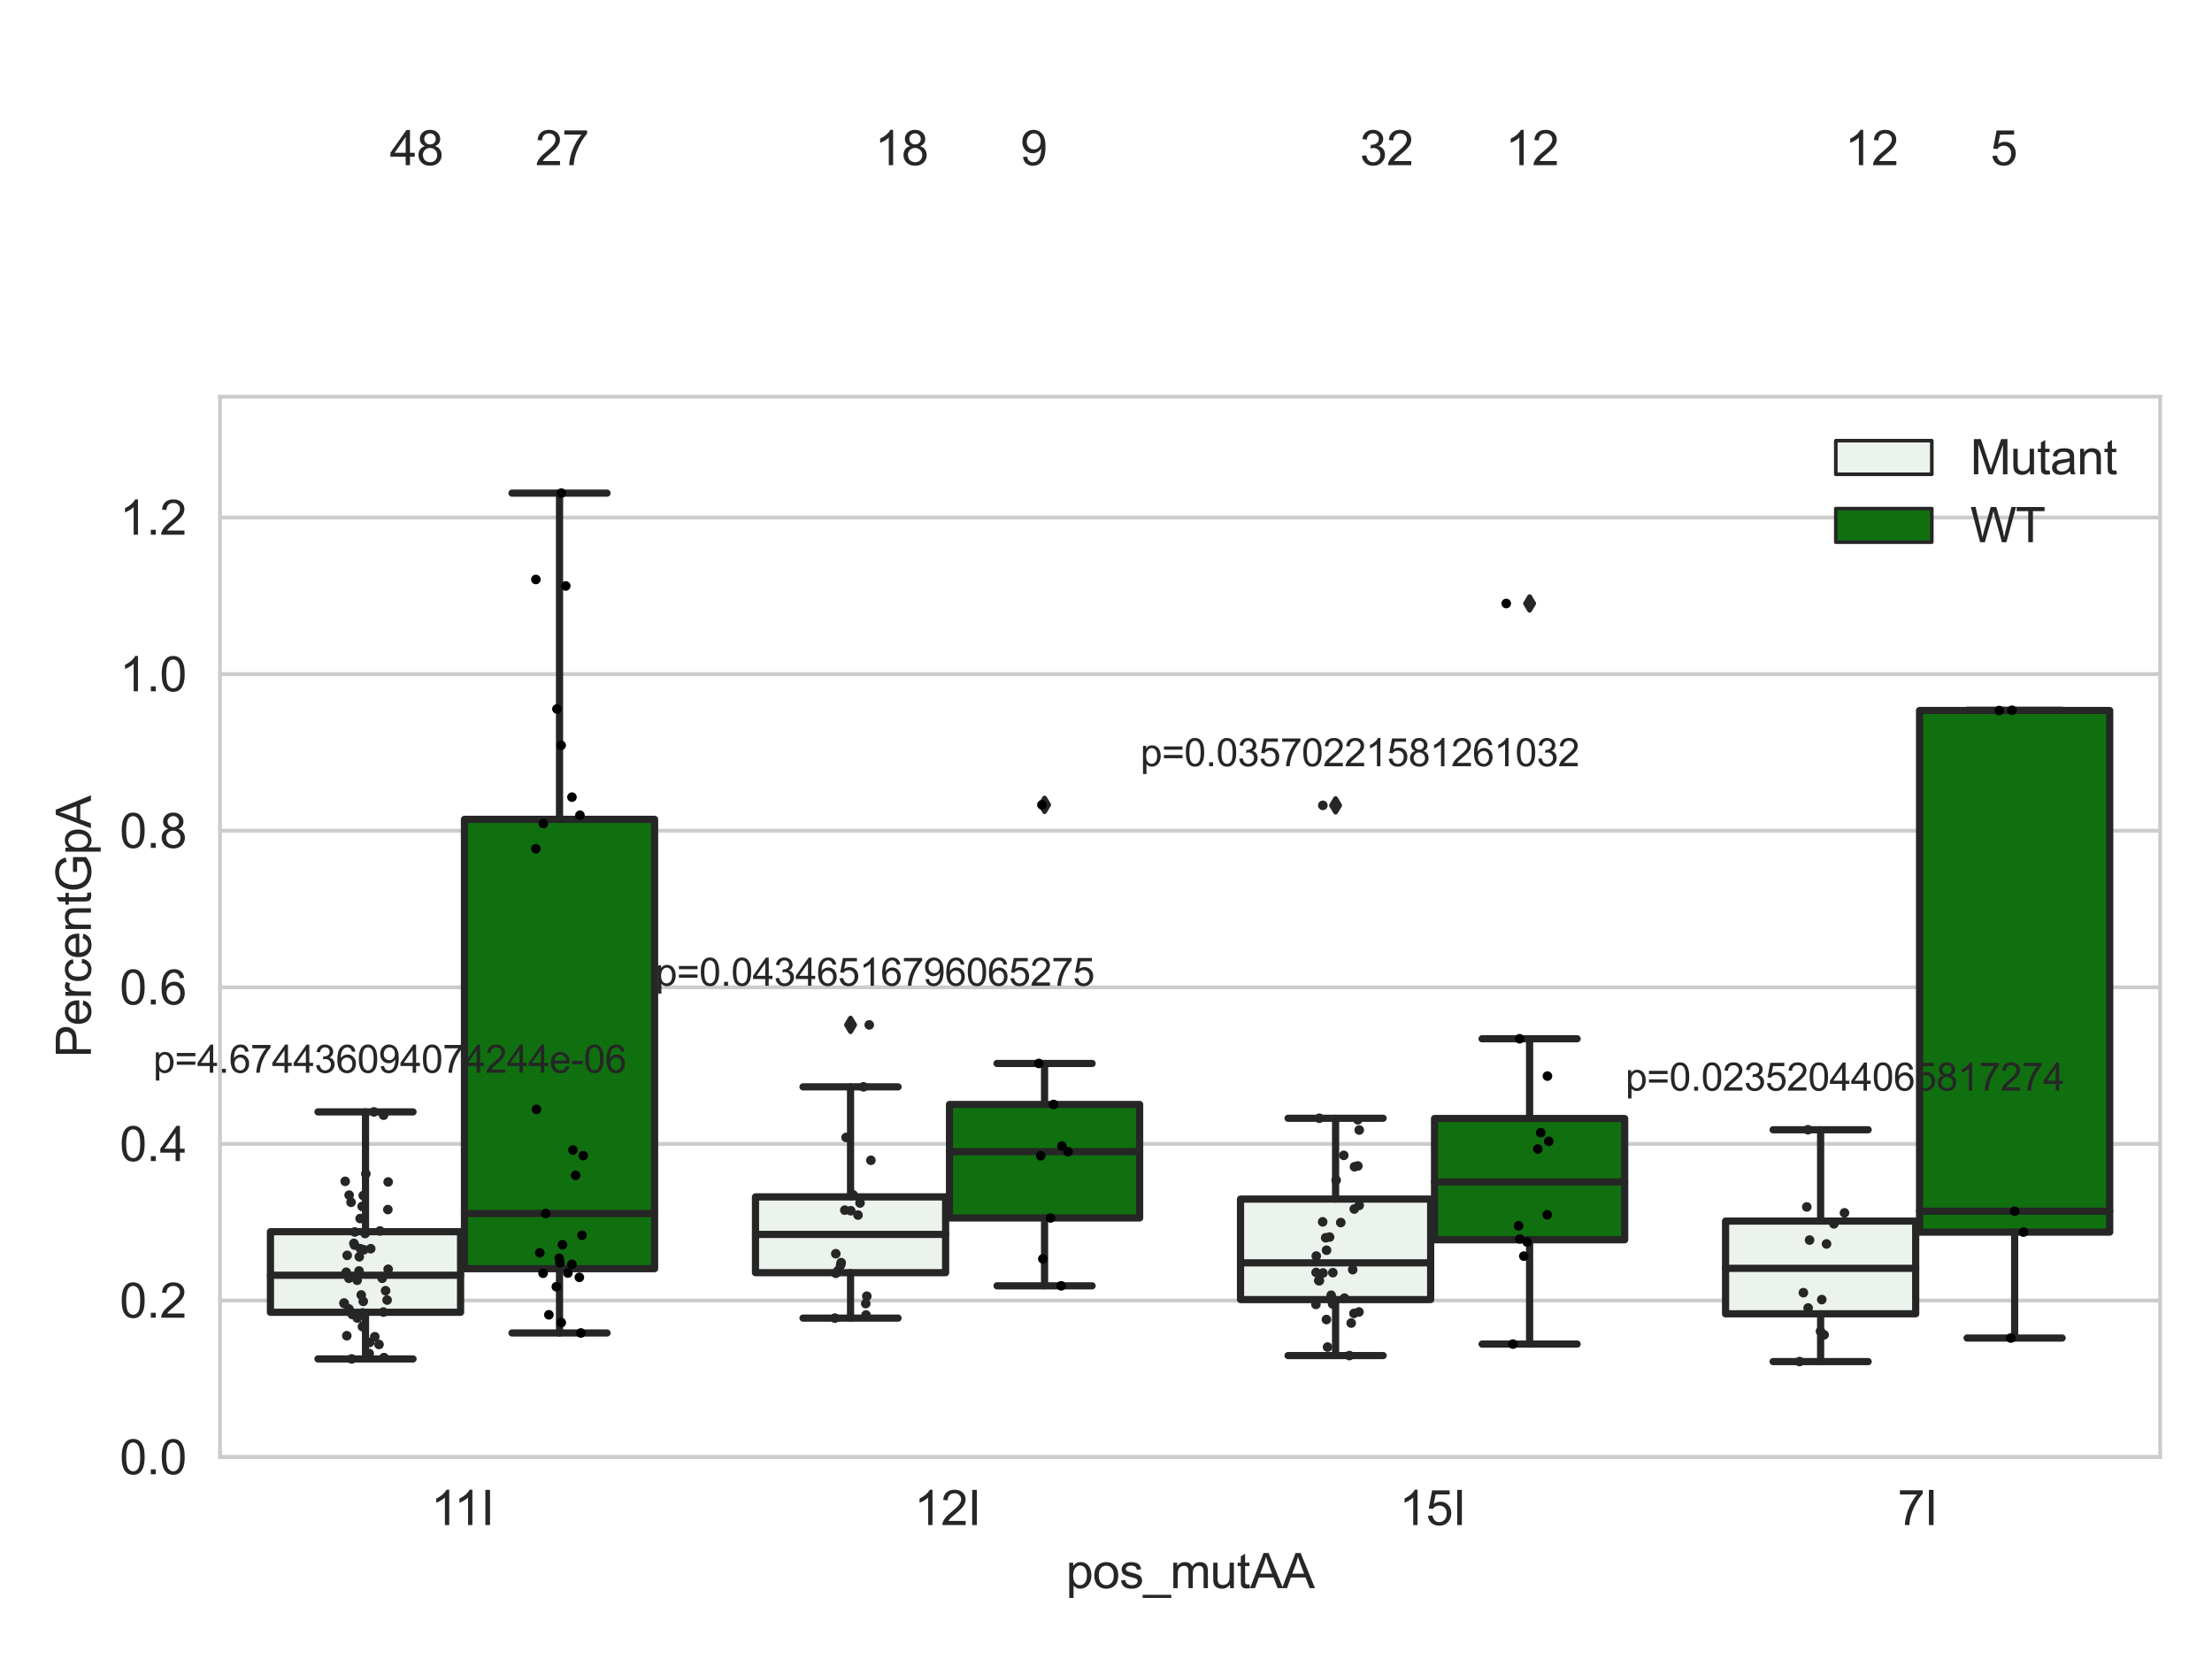 <?xml version="1.0" encoding="utf-8" standalone="no"?>
<!DOCTYPE svg PUBLIC "-//W3C//DTD SVG 1.1//EN"
  "http://www.w3.org/Graphics/SVG/1.1/DTD/svg11.dtd">
<svg xmlns:xlink="http://www.w3.org/1999/xlink" width="460.8pt" height="345.6pt" viewBox="0 0 460.8 345.6" xmlns="http://www.w3.org/2000/svg" version="1.1">
 <defs>
  <style type="text/css">*{stroke-linejoin: round; stroke-linecap: butt}</style>
 </defs>
 <g id="figure_1">
  <g id="patch_1">
   <path d="M 0 345.6 
L 460.8 345.6 
L 460.8 0 
L 0 0 
z
" style="fill: #ffffff"/>
  </g>
  <g id="axes_1">
   <g id="patch_2">
    <path d="M 45.83 303.539 
L 450 303.539 
L 450 82.644 
L 45.83 82.644 
z
" style="fill: #ffffff"/>
   </g>
   <g id="matplotlib.axis_1">
    <g id="xtick_1">
     <g id="text_1">
      <!-- 11I -->
      <g style="fill: #262626" transform="translate(89.77 317.697)scale(0.1 -0.1)">
       <defs>
        <path id="ArialMT-31" d="M 2384 0 
L 1822 0 
L 1822 3584 
Q 1619 3391 1289 3197 
Q 959 3003 697 2906 
L 697 3450 
Q 1169 3672 1522 3987 
Q 1875 4303 2022 4600 
L 2384 4600 
L 2384 0 
z
" transform="scale(0.016)"/>
        <path id="ArialMT-49" d="M 597 0 
L 597 4581 
L 1203 4581 
L 1203 0 
L 597 0 
z
" transform="scale(0.016)"/>
       </defs>
       <use xlink:href="#ArialMT-31"/>
       <use xlink:href="#ArialMT-31" x="48.24"/>
       <use xlink:href="#ArialMT-49" x="103.855"/>
      </g>
     </g>
    </g>
    <g id="xtick_2">
     <g id="text_2">
      <!-- 12I -->
      <g style="fill: #262626" transform="translate(190.444 317.697)scale(0.1 -0.1)">
       <defs>
        <path id="ArialMT-32" d="M 3222 541 
L 3222 0 
L 194 0 
Q 188 203 259 391 
Q 375 700 629 1000 
Q 884 1300 1366 1694 
Q 2113 2306 2375 2664 
Q 2638 3022 2638 3341 
Q 2638 3675 2398 3904 
Q 2159 4134 1775 4134 
Q 1369 4134 1125 3890 
Q 881 3647 878 3216 
L 300 3275 
Q 359 3922 746 4261 
Q 1134 4600 1788 4600 
Q 2447 4600 2831 4234 
Q 3216 3869 3216 3328 
Q 3216 3053 3103 2787 
Q 2991 2522 2730 2228 
Q 2469 1934 1863 1422 
Q 1356 997 1212 845 
Q 1069 694 975 541 
L 3222 541 
z
" transform="scale(0.016)"/>
       </defs>
       <use xlink:href="#ArialMT-31"/>
       <use xlink:href="#ArialMT-32" x="55.615"/>
       <use xlink:href="#ArialMT-49" x="111.23"/>
      </g>
     </g>
    </g>
    <g id="xtick_3">
     <g id="text_3">
      <!-- 15I -->
      <g style="fill: #262626" transform="translate(291.486 317.697)scale(0.1 -0.1)">
       <defs>
        <path id="ArialMT-35" d="M 266 1200 
L 856 1250 
Q 922 819 1161 601 
Q 1400 384 1738 384 
Q 2144 384 2425 690 
Q 2706 997 2706 1503 
Q 2706 1984 2436 2262 
Q 2166 2541 1728 2541 
Q 1456 2541 1237 2417 
Q 1019 2294 894 2097 
L 366 2166 
L 809 4519 
L 3088 4519 
L 3088 3981 
L 1259 3981 
L 1013 2750 
Q 1425 3038 1878 3038 
Q 2478 3038 2890 2622 
Q 3303 2206 3303 1553 
Q 3303 931 2941 478 
Q 2500 -78 1738 -78 
Q 1113 -78 717 272 
Q 322 622 266 1200 
z
" transform="scale(0.016)"/>
       </defs>
       <use xlink:href="#ArialMT-31"/>
       <use xlink:href="#ArialMT-35" x="55.615"/>
       <use xlink:href="#ArialMT-49" x="111.23"/>
      </g>
     </g>
    </g>
    <g id="xtick_4">
     <g id="text_4">
      <!-- 7I -->
      <g style="fill: #262626" transform="translate(395.309 317.697)scale(0.1 -0.1)">
       <defs>
        <path id="ArialMT-37" d="M 303 3981 
L 303 4522 
L 3269 4522 
L 3269 4084 
Q 2831 3619 2401 2847 
Q 1972 2075 1738 1259 
Q 1569 684 1522 0 
L 944 0 
Q 953 541 1156 1306 
Q 1359 2072 1739 2783 
Q 2119 3494 2547 3981 
L 303 3981 
z
" transform="scale(0.016)"/>
       </defs>
       <use xlink:href="#ArialMT-37"/>
       <use xlink:href="#ArialMT-49" x="55.615"/>
      </g>
     </g>
    </g>
    <g id="text_5">
     <!-- pos_mutAA -->
     <g style="fill: #262626" transform="translate(222.069 330.842)scale(0.1 -0.1)">
      <defs>
       <path id="ArialMT-70" d="M 422 -1272 
L 422 3319 
L 934 3319 
L 934 2888 
Q 1116 3141 1344 3267 
Q 1572 3394 1897 3394 
Q 2322 3394 2647 3175 
Q 2972 2956 3137 2557 
Q 3303 2159 3303 1684 
Q 3303 1175 3120 767 
Q 2938 359 2589 142 
Q 2241 -75 1856 -75 
Q 1575 -75 1351 44 
Q 1128 163 984 344 
L 984 -1272 
L 422 -1272 
z
M 931 1641 
Q 931 1000 1190 694 
Q 1450 388 1819 388 
Q 2194 388 2461 705 
Q 2728 1022 2728 1688 
Q 2728 2322 2467 2637 
Q 2206 2953 1844 2953 
Q 1484 2953 1207 2617 
Q 931 2281 931 1641 
z
" transform="scale(0.016)"/>
       <path id="ArialMT-6f" d="M 213 1659 
Q 213 2581 725 3025 
Q 1153 3394 1769 3394 
Q 2453 3394 2887 2945 
Q 3322 2497 3322 1706 
Q 3322 1066 3130 698 
Q 2938 331 2570 128 
Q 2203 -75 1769 -75 
Q 1072 -75 642 372 
Q 213 819 213 1659 
z
M 791 1659 
Q 791 1022 1069 705 
Q 1347 388 1769 388 
Q 2188 388 2466 706 
Q 2744 1025 2744 1678 
Q 2744 2294 2464 2611 
Q 2184 2928 1769 2928 
Q 1347 2928 1069 2612 
Q 791 2297 791 1659 
z
" transform="scale(0.016)"/>
       <path id="ArialMT-73" d="M 197 991 
L 753 1078 
Q 800 744 1014 566 
Q 1228 388 1613 388 
Q 2000 388 2187 545 
Q 2375 703 2375 916 
Q 2375 1106 2209 1216 
Q 2094 1291 1634 1406 
Q 1016 1563 777 1677 
Q 538 1791 414 1992 
Q 291 2194 291 2438 
Q 291 2659 392 2848 
Q 494 3038 669 3163 
Q 800 3259 1026 3326 
Q 1253 3394 1513 3394 
Q 1903 3394 2198 3281 
Q 2494 3169 2634 2976 
Q 2775 2784 2828 2463 
L 2278 2388 
Q 2241 2644 2061 2787 
Q 1881 2931 1553 2931 
Q 1166 2931 1000 2803 
Q 834 2675 834 2503 
Q 834 2394 903 2306 
Q 972 2216 1119 2156 
Q 1203 2125 1616 2013 
Q 2213 1853 2448 1751 
Q 2684 1650 2818 1456 
Q 2953 1263 2953 975 
Q 2953 694 2789 445 
Q 2625 197 2315 61 
Q 2006 -75 1616 -75 
Q 969 -75 630 194 
Q 291 463 197 991 
z
" transform="scale(0.016)"/>
       <path id="ArialMT-5f" d="M -97 -1272 
L -97 -866 
L 3631 -866 
L 3631 -1272 
L -97 -1272 
z
" transform="scale(0.016)"/>
       <path id="ArialMT-6d" d="M 422 0 
L 422 3319 
L 925 3319 
L 925 2853 
Q 1081 3097 1340 3245 
Q 1600 3394 1931 3394 
Q 2300 3394 2536 3241 
Q 2772 3088 2869 2813 
Q 3263 3394 3894 3394 
Q 4388 3394 4653 3120 
Q 4919 2847 4919 2278 
L 4919 0 
L 4359 0 
L 4359 2091 
Q 4359 2428 4304 2576 
Q 4250 2725 4106 2815 
Q 3963 2906 3769 2906 
Q 3419 2906 3187 2673 
Q 2956 2441 2956 1928 
L 2956 0 
L 2394 0 
L 2394 2156 
Q 2394 2531 2256 2718 
Q 2119 2906 1806 2906 
Q 1569 2906 1367 2781 
Q 1166 2656 1075 2415 
Q 984 2175 984 1722 
L 984 0 
L 422 0 
z
" transform="scale(0.016)"/>
       <path id="ArialMT-75" d="M 2597 0 
L 2597 488 
Q 2209 -75 1544 -75 
Q 1250 -75 995 37 
Q 741 150 617 320 
Q 494 491 444 738 
Q 409 903 409 1263 
L 409 3319 
L 972 3319 
L 972 1478 
Q 972 1038 1006 884 
Q 1059 663 1231 536 
Q 1403 409 1656 409 
Q 1909 409 2131 539 
Q 2353 669 2445 892 
Q 2538 1116 2538 1541 
L 2538 3319 
L 3100 3319 
L 3100 0 
L 2597 0 
z
" transform="scale(0.016)"/>
       <path id="ArialMT-74" d="M 1650 503 
L 1731 6 
Q 1494 -44 1306 -44 
Q 1000 -44 831 53 
Q 663 150 594 308 
Q 525 466 525 972 
L 525 2881 
L 113 2881 
L 113 3319 
L 525 3319 
L 525 4141 
L 1084 4478 
L 1084 3319 
L 1650 3319 
L 1650 2881 
L 1084 2881 
L 1084 941 
Q 1084 700 1114 631 
Q 1144 563 1211 522 
Q 1278 481 1403 481 
Q 1497 481 1650 503 
z
" transform="scale(0.016)"/>
       <path id="ArialMT-41" d="M -9 0 
L 1750 4581 
L 2403 4581 
L 4278 0 
L 3588 0 
L 3053 1388 
L 1138 1388 
L 634 0 
L -9 0 
z
M 1313 1881 
L 2866 1881 
L 2388 3150 
Q 2169 3728 2063 4100 
Q 1975 3659 1816 3225 
L 1313 1881 
z
" transform="scale(0.016)"/>
      </defs>
      <use xlink:href="#ArialMT-70"/>
      <use xlink:href="#ArialMT-6f" x="55.615"/>
      <use xlink:href="#ArialMT-73" x="111.23"/>
      <use xlink:href="#ArialMT-5f" x="161.23"/>
      <use xlink:href="#ArialMT-6d" x="216.846"/>
      <use xlink:href="#ArialMT-75" x="300.146"/>
      <use xlink:href="#ArialMT-74" x="355.762"/>
      <use xlink:href="#ArialMT-41" x="383.545"/>
      <use xlink:href="#ArialMT-41" x="450.244"/>
     </g>
    </g>
   </g>
   <g id="matplotlib.axis_2">
    <g id="ytick_1">
     <g id="line2d_1">
      <path d="M 45.83 303.539 
L 450 303.539 
" clip-path="url(#pc4013b300b)" style="fill: none; stroke: #cccccc; stroke-width: 0.8; stroke-linecap: round"/>
     </g>
     <g id="text_6">
      <!-- 0.0 -->
      <g style="fill: #262626" transform="translate(24.93 307.118)scale(0.1 -0.1)">
       <defs>
        <path id="ArialMT-30" d="M 266 2259 
Q 266 3072 433 3567 
Q 600 4063 929 4331 
Q 1259 4600 1759 4600 
Q 2128 4600 2406 4451 
Q 2684 4303 2865 4023 
Q 3047 3744 3150 3342 
Q 3253 2941 3253 2259 
Q 3253 1453 3087 958 
Q 2922 463 2592 192 
Q 2263 -78 1759 -78 
Q 1097 -78 719 397 
Q 266 969 266 2259 
z
M 844 2259 
Q 844 1131 1108 757 
Q 1372 384 1759 384 
Q 2147 384 2411 759 
Q 2675 1134 2675 2259 
Q 2675 3391 2411 3762 
Q 2147 4134 1753 4134 
Q 1366 4134 1134 3806 
Q 844 3388 844 2259 
z
" transform="scale(0.016)"/>
        <path id="ArialMT-2e" d="M 581 0 
L 581 641 
L 1222 641 
L 1222 0 
L 581 0 
z
" transform="scale(0.016)"/>
       </defs>
       <use xlink:href="#ArialMT-30"/>
       <use xlink:href="#ArialMT-2e" x="55.615"/>
       <use xlink:href="#ArialMT-30" x="83.398"/>
      </g>
     </g>
    </g>
    <g id="ytick_2">
     <g id="line2d_2">
      <path d="M 45.83 270.917 
L 450 270.917 
" clip-path="url(#pc4013b300b)" style="fill: none; stroke: #cccccc; stroke-width: 0.8; stroke-linecap: round"/>
     </g>
     <g id="text_7">
      <!-- 0.2 -->
      <g style="fill: #262626" transform="translate(24.93 274.496)scale(0.1 -0.1)">
       <use xlink:href="#ArialMT-30"/>
       <use xlink:href="#ArialMT-2e" x="55.615"/>
       <use xlink:href="#ArialMT-32" x="83.398"/>
      </g>
     </g>
    </g>
    <g id="ytick_3">
     <g id="line2d_3">
      <path d="M 45.83 238.295 
L 450 238.295 
" clip-path="url(#pc4013b300b)" style="fill: none; stroke: #cccccc; stroke-width: 0.8; stroke-linecap: round"/>
     </g>
     <g id="text_8">
      <!-- 0.4 -->
      <g style="fill: #262626" transform="translate(24.93 241.874)scale(0.1 -0.1)">
       <defs>
        <path id="ArialMT-34" d="M 2069 0 
L 2069 1097 
L 81 1097 
L 81 1613 
L 2172 4581 
L 2631 4581 
L 2631 1613 
L 3250 1613 
L 3250 1097 
L 2631 1097 
L 2631 0 
L 2069 0 
z
M 2069 1613 
L 2069 3678 
L 634 1613 
L 2069 1613 
z
" transform="scale(0.016)"/>
       </defs>
       <use xlink:href="#ArialMT-30"/>
       <use xlink:href="#ArialMT-2e" x="55.615"/>
       <use xlink:href="#ArialMT-34" x="83.398"/>
      </g>
     </g>
    </g>
    <g id="ytick_4">
     <g id="line2d_4">
      <path d="M 45.83 205.673 
L 450 205.673 
" clip-path="url(#pc4013b300b)" style="fill: none; stroke: #cccccc; stroke-width: 0.8; stroke-linecap: round"/>
     </g>
     <g id="text_9">
      <!-- 0.6 -->
      <g style="fill: #262626" transform="translate(24.93 209.252)scale(0.1 -0.1)">
       <defs>
        <path id="ArialMT-36" d="M 3184 3459 
L 2625 3416 
Q 2550 3747 2413 3897 
Q 2184 4138 1850 4138 
Q 1581 4138 1378 3988 
Q 1113 3794 959 3422 
Q 806 3050 800 2363 
Q 1003 2672 1297 2822 
Q 1591 2972 1913 2972 
Q 2475 2972 2870 2558 
Q 3266 2144 3266 1488 
Q 3266 1056 3080 686 
Q 2894 316 2569 119 
Q 2244 -78 1831 -78 
Q 1128 -78 684 439 
Q 241 956 241 2144 
Q 241 3472 731 4075 
Q 1159 4600 1884 4600 
Q 2425 4600 2770 4297 
Q 3116 3994 3184 3459 
z
M 888 1484 
Q 888 1194 1011 928 
Q 1134 663 1356 523 
Q 1578 384 1822 384 
Q 2178 384 2434 671 
Q 2691 959 2691 1453 
Q 2691 1928 2437 2201 
Q 2184 2475 1800 2475 
Q 1419 2475 1153 2201 
Q 888 1928 888 1484 
z
" transform="scale(0.016)"/>
       </defs>
       <use xlink:href="#ArialMT-30"/>
       <use xlink:href="#ArialMT-2e" x="55.615"/>
       <use xlink:href="#ArialMT-36" x="83.398"/>
      </g>
     </g>
    </g>
    <g id="ytick_5">
     <g id="line2d_5">
      <path d="M 45.83 173.051 
L 450 173.051 
" clip-path="url(#pc4013b300b)" style="fill: none; stroke: #cccccc; stroke-width: 0.8; stroke-linecap: round"/>
     </g>
     <g id="text_10">
      <!-- 0.8 -->
      <g style="fill: #262626" transform="translate(24.93 176.63)scale(0.1 -0.1)">
       <defs>
        <path id="ArialMT-38" d="M 1131 2484 
Q 781 2613 612 2850 
Q 444 3088 444 3419 
Q 444 3919 803 4259 
Q 1163 4600 1759 4600 
Q 2359 4600 2725 4251 
Q 3091 3903 3091 3403 
Q 3091 3084 2923 2848 
Q 2756 2613 2416 2484 
Q 2838 2347 3058 2040 
Q 3278 1734 3278 1309 
Q 3278 722 2862 322 
Q 2447 -78 1769 -78 
Q 1091 -78 675 323 
Q 259 725 259 1325 
Q 259 1772 486 2073 
Q 713 2375 1131 2484 
z
M 1019 3438 
Q 1019 3113 1228 2906 
Q 1438 2700 1772 2700 
Q 2097 2700 2305 2904 
Q 2513 3109 2513 3406 
Q 2513 3716 2298 3927 
Q 2084 4138 1766 4138 
Q 1444 4138 1231 3931 
Q 1019 3725 1019 3438 
z
M 838 1322 
Q 838 1081 952 856 
Q 1066 631 1291 507 
Q 1516 384 1775 384 
Q 2178 384 2440 643 
Q 2703 903 2703 1303 
Q 2703 1709 2433 1975 
Q 2163 2241 1756 2241 
Q 1359 2241 1098 1978 
Q 838 1716 838 1322 
z
" transform="scale(0.016)"/>
       </defs>
       <use xlink:href="#ArialMT-30"/>
       <use xlink:href="#ArialMT-2e" x="55.615"/>
       <use xlink:href="#ArialMT-38" x="83.398"/>
      </g>
     </g>
    </g>
    <g id="ytick_6">
     <g id="line2d_6">
      <path d="M 45.83 140.429 
L 450 140.429 
" clip-path="url(#pc4013b300b)" style="fill: none; stroke: #cccccc; stroke-width: 0.8; stroke-linecap: round"/>
     </g>
     <g id="text_11">
      <!-- 1.0 -->
      <g style="fill: #262626" transform="translate(24.93 144.008)scale(0.1 -0.1)">
       <use xlink:href="#ArialMT-31"/>
       <use xlink:href="#ArialMT-2e" x="55.615"/>
       <use xlink:href="#ArialMT-30" x="83.398"/>
      </g>
     </g>
    </g>
    <g id="ytick_7">
     <g id="line2d_7">
      <path d="M 45.83 107.808 
L 450 107.808 
" clip-path="url(#pc4013b300b)" style="fill: none; stroke: #cccccc; stroke-width: 0.8; stroke-linecap: round"/>
     </g>
     <g id="text_12">
      <!-- 1.2 -->
      <g style="fill: #262626" transform="translate(24.93 111.387)scale(0.1 -0.1)">
       <use xlink:href="#ArialMT-31"/>
       <use xlink:href="#ArialMT-2e" x="55.615"/>
       <use xlink:href="#ArialMT-32" x="83.398"/>
      </g>
     </g>
    </g>
    <g id="text_13">
     <!-- PercentGpA -->
     <g style="fill: #262626" transform="translate(18.942 220.327)rotate(-90)scale(0.1 -0.1)">
      <defs>
       <path id="ArialMT-50" d="M 494 0 
L 494 4581 
L 2222 4581 
Q 2678 4581 2919 4538 
Q 3256 4481 3484 4323 
Q 3713 4166 3852 3881 
Q 3991 3597 3991 3256 
Q 3991 2672 3619 2267 
Q 3247 1863 2275 1863 
L 1100 1863 
L 1100 0 
L 494 0 
z
M 1100 2403 
L 2284 2403 
Q 2872 2403 3119 2622 
Q 3366 2841 3366 3238 
Q 3366 3525 3220 3729 
Q 3075 3934 2838 4000 
Q 2684 4041 2272 4041 
L 1100 4041 
L 1100 2403 
z
" transform="scale(0.016)"/>
       <path id="ArialMT-65" d="M 2694 1069 
L 3275 997 
Q 3138 488 2766 206 
Q 2394 -75 1816 -75 
Q 1088 -75 661 373 
Q 234 822 234 1631 
Q 234 2469 665 2931 
Q 1097 3394 1784 3394 
Q 2450 3394 2872 2941 
Q 3294 2488 3294 1666 
Q 3294 1616 3291 1516 
L 816 1516 
Q 847 969 1125 678 
Q 1403 388 1819 388 
Q 2128 388 2347 550 
Q 2566 713 2694 1069 
z
M 847 1978 
L 2700 1978 
Q 2663 2397 2488 2606 
Q 2219 2931 1791 2931 
Q 1403 2931 1139 2672 
Q 875 2413 847 1978 
z
" transform="scale(0.016)"/>
       <path id="ArialMT-72" d="M 416 0 
L 416 3319 
L 922 3319 
L 922 2816 
Q 1116 3169 1280 3281 
Q 1444 3394 1641 3394 
Q 1925 3394 2219 3213 
L 2025 2691 
Q 1819 2813 1613 2813 
Q 1428 2813 1281 2702 
Q 1134 2591 1072 2394 
Q 978 2094 978 1738 
L 978 0 
L 416 0 
z
" transform="scale(0.016)"/>
       <path id="ArialMT-63" d="M 2588 1216 
L 3141 1144 
Q 3050 572 2676 248 
Q 2303 -75 1759 -75 
Q 1078 -75 664 370 
Q 250 816 250 1647 
Q 250 2184 428 2587 
Q 606 2991 970 3192 
Q 1334 3394 1763 3394 
Q 2303 3394 2647 3120 
Q 2991 2847 3088 2344 
L 2541 2259 
Q 2463 2594 2264 2762 
Q 2066 2931 1784 2931 
Q 1359 2931 1093 2626 
Q 828 2322 828 1663 
Q 828 994 1084 691 
Q 1341 388 1753 388 
Q 2084 388 2306 591 
Q 2528 794 2588 1216 
z
" transform="scale(0.016)"/>
       <path id="ArialMT-6e" d="M 422 0 
L 422 3319 
L 928 3319 
L 928 2847 
Q 1294 3394 1984 3394 
Q 2284 3394 2536 3286 
Q 2788 3178 2913 3003 
Q 3038 2828 3088 2588 
Q 3119 2431 3119 2041 
L 3119 0 
L 2556 0 
L 2556 2019 
Q 2556 2363 2490 2533 
Q 2425 2703 2258 2804 
Q 2091 2906 1866 2906 
Q 1506 2906 1245 2678 
Q 984 2450 984 1813 
L 984 0 
L 422 0 
z
" transform="scale(0.016)"/>
       <path id="ArialMT-47" d="M 2638 1797 
L 2638 2334 
L 4578 2338 
L 4578 638 
Q 4131 281 3656 101 
Q 3181 -78 2681 -78 
Q 2006 -78 1454 211 
Q 903 500 622 1047 
Q 341 1594 341 2269 
Q 341 2938 620 3517 
Q 900 4097 1425 4378 
Q 1950 4659 2634 4659 
Q 3131 4659 3532 4498 
Q 3934 4338 4162 4050 
Q 4391 3763 4509 3300 
L 3963 3150 
Q 3859 3500 3706 3700 
Q 3553 3900 3268 4020 
Q 2984 4141 2638 4141 
Q 2222 4141 1919 4014 
Q 1616 3888 1430 3681 
Q 1244 3475 1141 3228 
Q 966 2803 966 2306 
Q 966 1694 1177 1281 
Q 1388 869 1791 669 
Q 2194 469 2647 469 
Q 3041 469 3416 620 
Q 3791 772 3984 944 
L 3984 1797 
L 2638 1797 
z
" transform="scale(0.016)"/>
      </defs>
      <use xlink:href="#ArialMT-50"/>
      <use xlink:href="#ArialMT-65" x="66.699"/>
      <use xlink:href="#ArialMT-72" x="122.314"/>
      <use xlink:href="#ArialMT-63" x="155.615"/>
      <use xlink:href="#ArialMT-65" x="205.615"/>
      <use xlink:href="#ArialMT-6e" x="261.23"/>
      <use xlink:href="#ArialMT-74" x="316.846"/>
      <use xlink:href="#ArialMT-47" x="344.629"/>
      <use xlink:href="#ArialMT-70" x="422.412"/>
      <use xlink:href="#ArialMT-41" x="478.027"/>
     </g>
    </g>
   </g>
   <g id="patch_3">
    <path d="M 56.338 273.373 
L 95.947 273.373 
L 95.947 256.59 
L 56.338 256.59 
L 56.338 273.373 
z
" clip-path="url(#pc4013b300b)" style="fill: #ecf2ec; stroke: #262626; stroke-width: 1.5; stroke-linejoin: miter"/>
   </g>
   <g id="patch_4">
    <path d="M 96.755 264.288 
L 136.364 264.288 
L 136.364 170.687 
L 96.755 170.687 
L 96.755 264.288 
z
" clip-path="url(#pc4013b300b)" style="fill: #107010; stroke: #262626; stroke-width: 1.5; stroke-linejoin: miter"/>
   </g>
   <g id="patch_5">
    <path d="M 157.381 265.122 
L 196.99 265.122 
L 196.99 249.33 
L 157.381 249.33 
L 157.381 265.122 
z
" clip-path="url(#pc4013b300b)" style="fill: #ecf2ec; stroke: #262626; stroke-width: 1.5; stroke-linejoin: miter"/>
   </g>
   <g id="patch_6">
    <path d="M 197.798 253.722 
L 237.407 253.722 
L 237.407 230.077 
L 197.798 230.077 
L 197.798 253.722 
z
" clip-path="url(#pc4013b300b)" style="fill: #107010; stroke: #262626; stroke-width: 1.5; stroke-linejoin: miter"/>
   </g>
   <g id="patch_7">
    <path d="M 258.423 270.724 
L 298.032 270.724 
L 298.032 249.795 
L 258.423 249.795 
L 258.423 270.724 
z
" clip-path="url(#pc4013b300b)" style="fill: #ecf2ec; stroke: #262626; stroke-width: 1.5; stroke-linejoin: miter"/>
   </g>
   <g id="patch_8">
    <path d="M 298.84 258.263 
L 338.449 258.263 
L 338.449 233.008 
L 298.84 233.008 
L 298.84 258.263 
z
" clip-path="url(#pc4013b300b)" style="fill: #107010; stroke: #262626; stroke-width: 1.5; stroke-linejoin: miter"/>
   </g>
   <g id="patch_9">
    <path d="M 359.466 273.688 
L 399.075 273.688 
L 399.075 254.378 
L 359.466 254.378 
L 359.466 273.688 
z
" clip-path="url(#pc4013b300b)" style="fill: #ecf2ec; stroke: #262626; stroke-width: 1.5; stroke-linejoin: miter"/>
   </g>
   <g id="patch_10">
    <path d="M 399.883 256.672 
L 439.492 256.672 
L 439.492 148.013 
L 399.883 148.013 
L 399.883 256.672 
z
" clip-path="url(#pc4013b300b)" style="fill: #107010; stroke: #262626; stroke-width: 1.5; stroke-linejoin: miter"/>
   </g>
   <g id="patch_11">
    <path d="M 96.351 303.539 
L 96.351 303.539 
L 96.351 303.539 
L 96.351 303.539 
z
" clip-path="url(#pc4013b300b)" style="fill: #ecf2ec; stroke: #262626; stroke-width: 0.75; stroke-linejoin: miter"/>
   </g>
   <g id="patch_12">
    <path d="M 96.351 303.539 
L 96.351 303.539 
L 96.351 303.539 
L 96.351 303.539 
z
" clip-path="url(#pc4013b300b)" style="fill: #107010; stroke: #262626; stroke-width: 0.75; stroke-linejoin: miter"/>
   </g>
   <g id="PathCollection_1"/>
   <g id="PathCollection_2"/>
   <g id="line2d_8">
    <path d="M 76.143 273.373 
L 76.143 283.089 
" clip-path="url(#pc4013b300b)" style="fill: none; stroke: #262626; stroke-width: 1.5; stroke-linecap: round"/>
   </g>
   <g id="line2d_9">
    <path d="M 76.143 256.59 
L 76.143 231.63 
" clip-path="url(#pc4013b300b)" style="fill: none; stroke: #262626; stroke-width: 1.5; stroke-linecap: round"/>
   </g>
   <g id="line2d_10">
    <path d="M 66.241 283.089 
L 86.045 283.089 
" clip-path="url(#pc4013b300b)" style="fill: none; stroke: #262626; stroke-width: 1.5; stroke-linecap: round"/>
   </g>
   <g id="line2d_11">
    <path d="M 66.241 231.63 
L 86.045 231.63 
" clip-path="url(#pc4013b300b)" style="fill: none; stroke: #262626; stroke-width: 1.5; stroke-linecap: round"/>
   </g>
   <g id="line2d_12"/>
   <g id="line2d_13">
    <path d="M 116.56 264.288 
L 116.56 277.686 
" clip-path="url(#pc4013b300b)" style="fill: none; stroke: #262626; stroke-width: 1.5; stroke-linecap: round"/>
   </g>
   <g id="line2d_14">
    <path d="M 116.56 170.687 
L 116.56 102.726 
" clip-path="url(#pc4013b300b)" style="fill: none; stroke: #262626; stroke-width: 1.5; stroke-linecap: round"/>
   </g>
   <g id="line2d_15">
    <path d="M 106.658 277.686 
L 126.462 277.686 
" clip-path="url(#pc4013b300b)" style="fill: none; stroke: #262626; stroke-width: 1.5; stroke-linecap: round"/>
   </g>
   <g id="line2d_16">
    <path d="M 106.658 102.726 
L 126.462 102.726 
" clip-path="url(#pc4013b300b)" style="fill: none; stroke: #262626; stroke-width: 1.5; stroke-linecap: round"/>
   </g>
   <g id="line2d_17"/>
   <g id="line2d_18">
    <path d="M 177.185 265.122 
L 177.185 274.584 
" clip-path="url(#pc4013b300b)" style="fill: none; stroke: #262626; stroke-width: 1.5; stroke-linecap: round"/>
   </g>
   <g id="line2d_19">
    <path d="M 177.185 249.33 
L 177.185 226.411 
" clip-path="url(#pc4013b300b)" style="fill: none; stroke: #262626; stroke-width: 1.5; stroke-linecap: round"/>
   </g>
   <g id="line2d_20">
    <path d="M 167.283 274.584 
L 187.087 274.584 
" clip-path="url(#pc4013b300b)" style="fill: none; stroke: #262626; stroke-width: 1.5; stroke-linecap: round"/>
   </g>
   <g id="line2d_21">
    <path d="M 167.283 226.411 
L 187.087 226.411 
" clip-path="url(#pc4013b300b)" style="fill: none; stroke: #262626; stroke-width: 1.5; stroke-linecap: round"/>
   </g>
   <g id="line2d_22">
    <defs>
     <path id="m673ac14e23" d="M -0 1.414 
L 0.849 0 
L 0 -1.414 
L -0.849 -0 
z
" style="stroke: #262626; stroke-linejoin: miter"/>
    </defs>
    <g clip-path="url(#pc4013b300b)">
     <use xlink:href="#m673ac14e23" x="177.185" y="213.505" style="fill: #262626; stroke: #262626; stroke-linejoin: miter"/>
    </g>
   </g>
   <g id="line2d_23">
    <path d="M 217.602 253.722 
L 217.602 267.861 
" clip-path="url(#pc4013b300b)" style="fill: none; stroke: #262626; stroke-width: 1.5; stroke-linecap: round"/>
   </g>
   <g id="line2d_24">
    <path d="M 217.602 230.077 
L 217.602 221.536 
" clip-path="url(#pc4013b300b)" style="fill: none; stroke: #262626; stroke-width: 1.5; stroke-linecap: round"/>
   </g>
   <g id="line2d_25">
    <path d="M 207.7 267.861 
L 227.504 267.861 
" clip-path="url(#pc4013b300b)" style="fill: none; stroke: #262626; stroke-width: 1.5; stroke-linecap: round"/>
   </g>
   <g id="line2d_26">
    <path d="M 207.7 221.536 
L 227.504 221.536 
" clip-path="url(#pc4013b300b)" style="fill: none; stroke: #262626; stroke-width: 1.5; stroke-linecap: round"/>
   </g>
   <g id="line2d_27">
    <g clip-path="url(#pc4013b300b)">
     <use xlink:href="#m673ac14e23" x="217.602" y="167.66" style="fill: #262626; stroke: #262626; stroke-linejoin: miter"/>
    </g>
   </g>
   <g id="line2d_28">
    <path d="M 278.228 270.724 
L 278.228 282.39 
" clip-path="url(#pc4013b300b)" style="fill: none; stroke: #262626; stroke-width: 1.5; stroke-linecap: round"/>
   </g>
   <g id="line2d_29">
    <path d="M 278.228 249.795 
L 278.228 232.951 
" clip-path="url(#pc4013b300b)" style="fill: none; stroke: #262626; stroke-width: 1.5; stroke-linecap: round"/>
   </g>
   <g id="line2d_30">
    <path d="M 268.326 282.39 
L 288.13 282.39 
" clip-path="url(#pc4013b300b)" style="fill: none; stroke: #262626; stroke-width: 1.5; stroke-linecap: round"/>
   </g>
   <g id="line2d_31">
    <path d="M 268.326 232.951 
L 288.13 232.951 
" clip-path="url(#pc4013b300b)" style="fill: none; stroke: #262626; stroke-width: 1.5; stroke-linecap: round"/>
   </g>
   <g id="line2d_32">
    <g clip-path="url(#pc4013b300b)">
     <use xlink:href="#m673ac14e23" x="278.228" y="167.772" style="fill: #262626; stroke: #262626; stroke-linejoin: miter"/>
    </g>
   </g>
   <g id="line2d_33">
    <path d="M 318.645 258.263 
L 318.645 279.998 
" clip-path="url(#pc4013b300b)" style="fill: none; stroke: #262626; stroke-width: 1.5; stroke-linecap: round"/>
   </g>
   <g id="line2d_34">
    <path d="M 318.645 233.008 
L 318.645 216.395 
" clip-path="url(#pc4013b300b)" style="fill: none; stroke: #262626; stroke-width: 1.5; stroke-linecap: round"/>
   </g>
   <g id="line2d_35">
    <path d="M 308.743 279.998 
L 328.547 279.998 
" clip-path="url(#pc4013b300b)" style="fill: none; stroke: #262626; stroke-width: 1.5; stroke-linecap: round"/>
   </g>
   <g id="line2d_36">
    <path d="M 308.743 216.395 
L 328.547 216.395 
" clip-path="url(#pc4013b300b)" style="fill: none; stroke: #262626; stroke-width: 1.5; stroke-linecap: round"/>
   </g>
   <g id="line2d_37">
    <g clip-path="url(#pc4013b300b)">
     <use xlink:href="#m673ac14e23" x="318.645" y="125.714" style="fill: #262626; stroke: #262626; stroke-linejoin: miter"/>
    </g>
   </g>
   <g id="line2d_38">
    <path d="M 379.27 273.688 
L 379.27 283.642 
" clip-path="url(#pc4013b300b)" style="fill: none; stroke: #262626; stroke-width: 1.5; stroke-linecap: round"/>
   </g>
   <g id="line2d_39">
    <path d="M 379.27 254.378 
L 379.27 235.349 
" clip-path="url(#pc4013b300b)" style="fill: none; stroke: #262626; stroke-width: 1.5; stroke-linecap: round"/>
   </g>
   <g id="line2d_40">
    <path d="M 369.368 283.642 
L 389.172 283.642 
" clip-path="url(#pc4013b300b)" style="fill: none; stroke: #262626; stroke-width: 1.5; stroke-linecap: round"/>
   </g>
   <g id="line2d_41">
    <path d="M 369.368 235.349 
L 389.172 235.349 
" clip-path="url(#pc4013b300b)" style="fill: none; stroke: #262626; stroke-width: 1.5; stroke-linecap: round"/>
   </g>
   <g id="line2d_42"/>
   <g id="line2d_43">
    <path d="M 419.687 256.672 
L 419.687 278.737 
" clip-path="url(#pc4013b300b)" style="fill: none; stroke: #262626; stroke-width: 1.5; stroke-linecap: round"/>
   </g>
   <g id="line2d_44">
    <path d="M 419.687 148.013 
L 419.687 147.964 
" clip-path="url(#pc4013b300b)" style="fill: none; stroke: #262626; stroke-width: 1.5; stroke-linecap: round"/>
   </g>
   <g id="line2d_45">
    <path d="M 409.785 278.737 
L 429.589 278.737 
" clip-path="url(#pc4013b300b)" style="fill: none; stroke: #262626; stroke-width: 1.5; stroke-linecap: round"/>
   </g>
   <g id="line2d_46">
    <path d="M 409.785 147.964 
L 429.589 147.964 
" clip-path="url(#pc4013b300b)" style="fill: none; stroke: #262626; stroke-width: 1.5; stroke-linecap: round"/>
   </g>
   <g id="line2d_47"/>
   <g id="line2d_48">
    <path d="M 56.338 265.657 
L 95.947 265.657 
" clip-path="url(#pc4013b300b)" style="fill: none; stroke: #262626; stroke-width: 1.5; stroke-linecap: round"/>
   </g>
   <g id="line2d_49">
    <path d="M 96.755 252.796 
L 136.364 252.796 
" clip-path="url(#pc4013b300b)" style="fill: none; stroke: #262626; stroke-width: 1.5; stroke-linecap: round"/>
   </g>
   <g id="line2d_50">
    <path d="M 157.381 257.149 
L 196.99 257.149 
" clip-path="url(#pc4013b300b)" style="fill: none; stroke: #262626; stroke-width: 1.5; stroke-linecap: round"/>
   </g>
   <g id="line2d_51">
    <path d="M 197.798 239.913 
L 237.407 239.913 
" clip-path="url(#pc4013b300b)" style="fill: none; stroke: #262626; stroke-width: 1.5; stroke-linecap: round"/>
   </g>
   <g id="line2d_52">
    <path d="M 258.423 263.075 
L 298.032 263.075 
" clip-path="url(#pc4013b300b)" style="fill: none; stroke: #262626; stroke-width: 1.5; stroke-linecap: round"/>
   </g>
   <g id="line2d_53">
    <path d="M 298.84 246.211 
L 338.449 246.211 
" clip-path="url(#pc4013b300b)" style="fill: none; stroke: #262626; stroke-width: 1.5; stroke-linecap: round"/>
   </g>
   <g id="line2d_54">
    <path d="M 359.466 264.212 
L 399.075 264.212 
" clip-path="url(#pc4013b300b)" style="fill: none; stroke: #262626; stroke-width: 1.5; stroke-linecap: round"/>
   </g>
   <g id="line2d_55">
    <path d="M 399.883 252.312 
L 439.492 252.312 
" clip-path="url(#pc4013b300b)" style="fill: none; stroke: #262626; stroke-width: 1.5; stroke-linecap: round"/>
   </g>
   <g id="patch_13">
    <path d="M 45.83 303.539 
L 45.83 82.644 
" style="fill: none; stroke: #cccccc; stroke-width: 0.8; stroke-linejoin: miter; stroke-linecap: square"/>
   </g>
   <g id="patch_14">
    <path d="M 450 303.539 
L 450 82.644 
" style="fill: none; stroke: #cccccc; stroke-width: 0.8; stroke-linejoin: miter; stroke-linecap: square"/>
   </g>
   <g id="patch_15">
    <path d="M 45.83 303.539 
L 450 303.539 
" style="fill: none; stroke: #cccccc; stroke-width: 0.8; stroke-linejoin: miter; stroke-linecap: square"/>
   </g>
   <g id="patch_16">
    <path d="M 45.83 82.644 
L 450 82.644 
" style="fill: none; stroke: #cccccc; stroke-width: 0.8; stroke-linejoin: miter; stroke-linecap: square"/>
   </g>
   <g id="PathCollection_3">
    <defs>
     <path id="C0_0_4b80babe36" d="M 0 1 
C 0.265 1 0.52 0.895 0.707 0.707 
C 0.895 0.52 1 0.265 1 -0 
C 1 -0.265 0.895 -0.52 0.707 -0.707 
C 0.52 -0.895 0.265 -1 0 -1 
C -0.265 -1 -0.52 -0.895 -0.707 -0.707 
C -0.895 -0.52 -1 -0.265 -1 0 
C -1 0.265 -0.895 0.52 -0.707 0.707 
C -0.52 0.895 -0.265 1 0 1 
z
"/>
    </defs>
    <g clip-path="url(#pc4013b300b)">
     <use xlink:href="#C0_0_4b80babe36" x="71.724" y="271.552" style="fill: #262626"/>
    </g>
    <g clip-path="url(#pc4013b300b)">
     <use xlink:href="#C0_0_4b80babe36" x="77.228" y="260.128" style="fill: #262626"/>
    </g>
    <g clip-path="url(#pc4013b300b)">
     <use xlink:href="#C0_0_4b80babe36" x="72.326" y="261.516" style="fill: #262626"/>
    </g>
    <g clip-path="url(#pc4013b300b)">
     <use xlink:href="#C0_0_4b80babe36" x="71.909" y="246.094" style="fill: #262626"/>
    </g>
    <g clip-path="url(#pc4013b300b)">
     <use xlink:href="#C0_0_4b80babe36" x="75.019" y="253.839" style="fill: #262626"/>
    </g>
    <g clip-path="url(#pc4013b300b)">
     <use xlink:href="#C0_0_4b80babe36" x="74.398" y="266.699" style="fill: #262626"/>
    </g>
    <g clip-path="url(#pc4013b300b)">
     <use xlink:href="#C0_0_4b80babe36" x="74.845" y="261.81" style="fill: #262626"/>
    </g>
    <g clip-path="url(#pc4013b300b)">
     <use xlink:href="#C0_0_4b80babe36" x="78.952" y="280.08" style="fill: #262626"/>
    </g>
    <g clip-path="url(#pc4013b300b)">
     <use xlink:href="#C0_0_4b80babe36" x="77.016" y="279.642" style="fill: #262626"/>
    </g>
    <g clip-path="url(#pc4013b300b)">
     <use xlink:href="#C0_0_4b80babe36" x="79.619" y="266.288" style="fill: #262626"/>
    </g>
    <g clip-path="url(#pc4013b300b)">
     <use xlink:href="#C0_0_4b80babe36" x="73.133" y="250.461" style="fill: #262626"/>
    </g>
    <g clip-path="url(#pc4013b300b)">
     <use xlink:href="#C0_0_4b80babe36" x="72.735" y="248.967" style="fill: #262626"/>
    </g>
    <g clip-path="url(#pc4013b300b)">
     <use xlink:href="#C0_0_4b80babe36" x="72.993" y="273.287" style="fill: #262626"/>
    </g>
    <g clip-path="url(#pc4013b300b)">
     <use xlink:href="#C0_0_4b80babe36" x="74.428" y="274.567" style="fill: #262626"/>
    </g>
    <g clip-path="url(#pc4013b300b)">
     <use xlink:href="#C0_0_4b80babe36" x="75.25" y="269.763" style="fill: #262626"/>
    </g>
    <g clip-path="url(#pc4013b300b)">
     <use xlink:href="#C0_0_4b80babe36" x="77.9" y="231.63" style="fill: #262626"/>
    </g>
    <g clip-path="url(#pc4013b300b)">
     <use xlink:href="#C0_0_4b80babe36" x="79.875" y="273.327" style="fill: #262626"/>
    </g>
    <g clip-path="url(#pc4013b300b)">
     <use xlink:href="#C0_0_4b80babe36" x="71.664" y="271.441" style="fill: #262626"/>
    </g>
    <g clip-path="url(#pc4013b300b)">
     <use xlink:href="#C0_0_4b80babe36" x="76.061" y="256.967" style="fill: #262626"/>
    </g>
    <g clip-path="url(#pc4013b300b)">
     <use xlink:href="#C0_0_4b80babe36" x="72.124" y="265.028" style="fill: #262626"/>
    </g>
    <g clip-path="url(#pc4013b300b)">
     <use xlink:href="#C0_0_4b80babe36" x="73.912" y="256.643" style="fill: #262626"/>
    </g>
    <g clip-path="url(#pc4013b300b)">
     <use xlink:href="#C0_0_4b80babe36" x="75.793" y="260.351" style="fill: #262626"/>
    </g>
    <g clip-path="url(#pc4013b300b)">
     <use xlink:href="#C0_0_4b80babe36" x="76.209" y="244.533" style="fill: #262626"/>
    </g>
    <g clip-path="url(#pc4013b300b)">
     <use xlink:href="#C0_0_4b80babe36" x="78.077" y="278.463" style="fill: #262626"/>
    </g>
    <g clip-path="url(#pc4013b300b)">
     <use xlink:href="#C0_0_4b80babe36" x="72.675" y="266.287" style="fill: #262626"/>
    </g>
    <g clip-path="url(#pc4013b300b)">
     <use xlink:href="#C0_0_4b80babe36" x="79.995" y="282.819" style="fill: #262626"/>
    </g>
    <g clip-path="url(#pc4013b300b)">
     <use xlink:href="#C0_0_4b80babe36" x="75.085" y="260.134" style="fill: #262626"/>
    </g>
    <g clip-path="url(#pc4013b300b)">
     <use xlink:href="#C0_0_4b80babe36" x="80.325" y="268.877" style="fill: #262626"/>
    </g>
    <g clip-path="url(#pc4013b300b)">
     <use xlink:href="#C0_0_4b80babe36" x="80.861" y="264.407" style="fill: #262626"/>
    </g>
    <g clip-path="url(#pc4013b300b)">
     <use xlink:href="#C0_0_4b80babe36" x="73.724" y="259.019" style="fill: #262626"/>
    </g>
    <g clip-path="url(#pc4013b300b)">
     <use xlink:href="#C0_0_4b80babe36" x="75.505" y="276.363" style="fill: #262626"/>
    </g>
    <g clip-path="url(#pc4013b300b)">
     <use xlink:href="#C0_0_4b80babe36" x="74.799" y="264.765" style="fill: #262626"/>
    </g>
    <g clip-path="url(#pc4013b300b)">
     <use xlink:href="#C0_0_4b80babe36" x="80.643" y="270.825" style="fill: #262626"/>
    </g>
    <g clip-path="url(#pc4013b300b)">
     <use xlink:href="#C0_0_4b80babe36" x="80.859" y="246.221" style="fill: #262626"/>
    </g>
    <g clip-path="url(#pc4013b300b)">
     <use xlink:href="#C0_0_4b80babe36" x="80.796" y="251.975" style="fill: #262626"/>
    </g>
    <g clip-path="url(#pc4013b300b)">
     <use xlink:href="#C0_0_4b80babe36" x="75.547" y="273.51" style="fill: #262626"/>
    </g>
    <g clip-path="url(#pc4013b300b)">
     <use xlink:href="#C0_0_4b80babe36" x="75.671" y="276.142" style="fill: #262626"/>
    </g>
    <g clip-path="url(#pc4013b300b)">
     <use xlink:href="#C0_0_4b80babe36" x="75.447" y="251.323" style="fill: #262626"/>
    </g>
    <g clip-path="url(#pc4013b300b)">
     <use xlink:href="#C0_0_4b80babe36" x="72.697" y="272.681" style="fill: #262626"/>
    </g>
    <g clip-path="url(#pc4013b300b)">
     <use xlink:href="#C0_0_4b80babe36" x="73.247" y="283.089" style="fill: #262626"/>
    </g>
    <g clip-path="url(#pc4013b300b)">
     <use xlink:href="#C0_0_4b80babe36" x="75.674" y="249.058" style="fill: #262626"/>
    </g>
    <g clip-path="url(#pc4013b300b)">
     <use xlink:href="#C0_0_4b80babe36" x="73.863" y="259.377" style="fill: #262626"/>
    </g>
    <g clip-path="url(#pc4013b300b)">
     <use xlink:href="#C0_0_4b80babe36" x="79.149" y="256.432" style="fill: #262626"/>
    </g>
    <g clip-path="url(#pc4013b300b)">
     <use xlink:href="#C0_0_4b80babe36" x="75.677" y="271.099" style="fill: #262626"/>
    </g>
    <g clip-path="url(#pc4013b300b)">
     <use xlink:href="#C0_0_4b80babe36" x="79.91" y="232.314" style="fill: #262626"/>
    </g>
    <g clip-path="url(#pc4013b300b)">
     <use xlink:href="#C0_0_4b80babe36" x="76.911" y="281.964" style="fill: #262626"/>
    </g>
    <g clip-path="url(#pc4013b300b)">
     <use xlink:href="#C0_0_4b80babe36" x="73.388" y="273.83" style="fill: #262626"/>
    </g>
    <g clip-path="url(#pc4013b300b)">
     <use xlink:href="#C0_0_4b80babe36" x="72.248" y="278.259" style="fill: #262626"/>
    </g>
   </g>
   <g id="PathCollection_4">
    <defs>
     <path id="C1_0_e38876f5ab" d="M 0 1 
C 0.265 1 0.52 0.895 0.707 0.707 
C 0.895 0.52 1 0.265 1 -0 
C 1 -0.265 0.895 -0.52 0.707 -0.707 
C 0.52 -0.895 0.265 -1 0 -1 
C -0.265 -1 -0.52 -0.895 -0.707 -0.707 
C -0.895 -0.52 -1 -0.265 -1 0 
C -1 0.265 -0.895 0.52 -0.707 0.707 
C -0.52 0.895 -0.265 1 0 1 
z
"/>
    </defs>
    <g clip-path="url(#pc4013b300b)">
     <use xlink:href="#C1_0_e38876f5ab" x="116.019" y="147.689"/>
    </g>
    <g clip-path="url(#pc4013b300b)">
     <use xlink:href="#C1_0_e38876f5ab" x="116.94" y="102.726"/>
    </g>
    <g clip-path="url(#pc4013b300b)">
     <use xlink:href="#C1_0_e38876f5ab" x="116.635" y="263.055"/>
    </g>
    <g clip-path="url(#pc4013b300b)">
     <use xlink:href="#C1_0_e38876f5ab" x="118.295" y="265.206"/>
    </g>
    <g clip-path="url(#pc4013b300b)">
     <use xlink:href="#C1_0_e38876f5ab" x="117.173" y="259.303"/>
    </g>
    <g clip-path="url(#pc4013b300b)">
     <use xlink:href="#C1_0_e38876f5ab" x="119.147" y="166.057"/>
    </g>
    <g clip-path="url(#pc4013b300b)">
     <use xlink:href="#C1_0_e38876f5ab" x="121.505" y="240.731"/>
    </g>
    <g clip-path="url(#pc4013b300b)">
     <use xlink:href="#C1_0_e38876f5ab" x="113.133" y="265.244"/>
    </g>
    <g clip-path="url(#pc4013b300b)">
     <use xlink:href="#C1_0_e38876f5ab" x="116.923" y="275.523"/>
    </g>
    <g clip-path="url(#pc4013b300b)">
     <use xlink:href="#C1_0_e38876f5ab" x="121.006" y="277.686"/>
    </g>
    <g clip-path="url(#pc4013b300b)">
     <use xlink:href="#C1_0_e38876f5ab" x="121.242" y="257.318"/>
    </g>
    <g clip-path="url(#pc4013b300b)">
     <use xlink:href="#C1_0_e38876f5ab" x="111.633" y="120.713"/>
    </g>
    <g clip-path="url(#pc4013b300b)">
     <use xlink:href="#C1_0_e38876f5ab" x="117.855" y="122.068"/>
    </g>
    <g clip-path="url(#pc4013b300b)">
     <use xlink:href="#C1_0_e38876f5ab" x="114.347" y="273.896"/>
    </g>
    <g clip-path="url(#pc4013b300b)">
     <use xlink:href="#C1_0_e38876f5ab" x="119.358" y="239.588"/>
    </g>
    <g clip-path="url(#pc4013b300b)">
     <use xlink:href="#C1_0_e38876f5ab" x="111.762" y="231.111"/>
    </g>
    <g clip-path="url(#pc4013b300b)">
     <use xlink:href="#C1_0_e38876f5ab" x="116.501" y="262.122"/>
    </g>
    <g clip-path="url(#pc4013b300b)">
     <use xlink:href="#C1_0_e38876f5ab" x="119.912" y="244.841"/>
    </g>
    <g clip-path="url(#pc4013b300b)">
     <use xlink:href="#C1_0_e38876f5ab" x="119.136" y="263.371"/>
    </g>
    <g clip-path="url(#pc4013b300b)">
     <use xlink:href="#C1_0_e38876f5ab" x="116.901" y="155.263"/>
    </g>
    <g clip-path="url(#pc4013b300b)">
     <use xlink:href="#C1_0_e38876f5ab" x="113.692" y="252.796"/>
    </g>
    <g clip-path="url(#pc4013b300b)">
     <use xlink:href="#C1_0_e38876f5ab" x="115.9" y="268.048"/>
    </g>
    <g clip-path="url(#pc4013b300b)">
     <use xlink:href="#C1_0_e38876f5ab" x="111.619" y="176.809"/>
    </g>
    <g clip-path="url(#pc4013b300b)">
     <use xlink:href="#C1_0_e38876f5ab" x="120.809" y="169.831"/>
    </g>
    <g clip-path="url(#pc4013b300b)">
     <use xlink:href="#C1_0_e38876f5ab" x="113.191" y="171.542"/>
    </g>
    <g clip-path="url(#pc4013b300b)">
     <use xlink:href="#C1_0_e38876f5ab" x="120.692" y="266.094"/>
    </g>
    <g clip-path="url(#pc4013b300b)">
     <use xlink:href="#C1_0_e38876f5ab" x="112.453" y="260.981"/>
    </g>
   </g>
   <g id="PathCollection_5">
    <defs>
     <path id="C2_0_1bebd74347" d="M 0 1 
C 0.265 1 0.52 0.895 0.707 0.707 
C 0.895 0.52 1 0.265 1 -0 
C 1 -0.265 0.895 -0.52 0.707 -0.707 
C 0.52 -0.895 0.265 -1 0 -1 
C -0.265 -1 -0.52 -0.895 -0.707 -0.707 
C -0.895 -0.52 -1 -0.265 -1 0 
C -1 0.265 -0.895 0.52 -0.707 0.707 
C -0.52 0.895 -0.265 1 0 1 
z
"/>
    </defs>
    <g clip-path="url(#pc4013b300b)">
     <use xlink:href="#C2_0_1bebd74347" x="174.121" y="265.253" style="fill: #262626"/>
    </g>
    <g clip-path="url(#pc4013b300b)">
     <use xlink:href="#C2_0_1bebd74347" x="181.079" y="213.505" style="fill: #262626"/>
    </g>
    <g clip-path="url(#pc4013b300b)">
     <use xlink:href="#C2_0_1bebd74347" x="175.225" y="263.029" style="fill: #262626"/>
    </g>
    <g clip-path="url(#pc4013b300b)">
     <use xlink:href="#C2_0_1bebd74347" x="180.573" y="270.013" style="fill: #262626"/>
    </g>
    <g clip-path="url(#pc4013b300b)">
     <use xlink:href="#C2_0_1bebd74347" x="179.876" y="226.411" style="fill: #262626"/>
    </g>
    <g clip-path="url(#pc4013b300b)">
     <use xlink:href="#C2_0_1bebd74347" x="181.42" y="241.712" style="fill: #262626"/>
    </g>
    <g clip-path="url(#pc4013b300b)">
     <use xlink:href="#C2_0_1bebd74347" x="177.721" y="248.905" style="fill: #262626"/>
    </g>
    <g clip-path="url(#pc4013b300b)">
     <use xlink:href="#C2_0_1bebd74347" x="173.914" y="274.584" style="fill: #262626"/>
    </g>
    <g clip-path="url(#pc4013b300b)">
     <use xlink:href="#C2_0_1bebd74347" x="176.252" y="236.95" style="fill: #262626"/>
    </g>
    <g clip-path="url(#pc4013b300b)">
     <use xlink:href="#C2_0_1bebd74347" x="180.407" y="273.938" style="fill: #262626"/>
    </g>
    <g clip-path="url(#pc4013b300b)">
     <use xlink:href="#C2_0_1bebd74347" x="174.543" y="264.728" style="fill: #262626"/>
    </g>
    <g clip-path="url(#pc4013b300b)">
     <use xlink:href="#C2_0_1bebd74347" x="175.111" y="263.569" style="fill: #262626"/>
    </g>
    <g clip-path="url(#pc4013b300b)">
     <use xlink:href="#C2_0_1bebd74347" x="175.985" y="252.093" style="fill: #262626"/>
    </g>
    <g clip-path="url(#pc4013b300b)">
     <use xlink:href="#C2_0_1bebd74347" x="177.234" y="252.219" style="fill: #262626"/>
    </g>
    <g clip-path="url(#pc4013b300b)">
     <use xlink:href="#C2_0_1bebd74347" x="174.112" y="261.174" style="fill: #262626"/>
    </g>
    <g clip-path="url(#pc4013b300b)">
     <use xlink:href="#C2_0_1bebd74347" x="178.736" y="253.124" style="fill: #262626"/>
    </g>
    <g clip-path="url(#pc4013b300b)">
     <use xlink:href="#C2_0_1bebd74347" x="179.159" y="250.605" style="fill: #262626"/>
    </g>
    <g clip-path="url(#pc4013b300b)">
     <use xlink:href="#C2_0_1bebd74347" x="180.352" y="271.564" style="fill: #262626"/>
    </g>
   </g>
   <g id="PathCollection_6">
    <defs>
     <path id="C3_0_ac1511a48c" d="M 0 1 
C 0.265 1 0.52 0.895 0.707 0.707 
C 0.895 0.52 1 0.265 1 -0 
C 1 -0.265 0.895 -0.52 0.707 -0.707 
C 0.52 -0.895 0.265 -1 0 -1 
C -0.265 -1 -0.52 -0.895 -0.707 -0.707 
C -0.895 -0.52 -1 -0.265 -1 0 
C -1 0.265 -0.895 0.52 -0.707 0.707 
C -0.52 0.895 -0.265 1 0 1 
z
"/>
    </defs>
    <g clip-path="url(#pc4013b300b)">
     <use xlink:href="#C3_0_ac1511a48c" x="218.855" y="253.722"/>
    </g>
    <g clip-path="url(#pc4013b300b)">
     <use xlink:href="#C3_0_ac1511a48c" x="217.243" y="262.253"/>
    </g>
    <g clip-path="url(#pc4013b300b)">
     <use xlink:href="#C3_0_ac1511a48c" x="219.485" y="230.077"/>
    </g>
    <g clip-path="url(#pc4013b300b)">
     <use xlink:href="#C3_0_ac1511a48c" x="221.212" y="238.738"/>
    </g>
    <g clip-path="url(#pc4013b300b)">
     <use xlink:href="#C3_0_ac1511a48c" x="217.051" y="167.66"/>
    </g>
    <g clip-path="url(#pc4013b300b)">
     <use xlink:href="#C3_0_ac1511a48c" x="216.806" y="240.778"/>
    </g>
    <g clip-path="url(#pc4013b300b)">
     <use xlink:href="#C3_0_ac1511a48c" x="222.5" y="239.913"/>
    </g>
    <g clip-path="url(#pc4013b300b)">
     <use xlink:href="#C3_0_ac1511a48c" x="221.065" y="267.861"/>
    </g>
    <g clip-path="url(#pc4013b300b)">
     <use xlink:href="#C3_0_ac1511a48c" x="216.411" y="221.536"/>
    </g>
   </g>
   <g id="PathCollection_7">
    <defs>
     <path id="C4_0_10f1c1cbfb" d="M 0 1 
C 0.265 1 0.52 0.895 0.707 0.707 
C 0.895 0.52 1 0.265 1 -0 
C 1 -0.265 0.895 -0.52 0.707 -0.707 
C 0.52 -0.895 0.265 -1 0 -1 
C -0.265 -1 -0.52 -0.895 -0.707 -0.707 
C -0.895 -0.52 -1 -0.265 -1 0 
C -1 0.265 -0.895 0.52 -0.707 0.707 
C -0.52 0.895 -0.265 1 0 1 
z
"/>
    </defs>
    <g clip-path="url(#pc4013b300b)">
     <use xlink:href="#C4_0_10f1c1cbfb" x="277.303" y="269.822" style="fill: #262626"/>
    </g>
    <g clip-path="url(#pc4013b300b)">
     <use xlink:href="#C4_0_10f1c1cbfb" x="283.094" y="273.308" style="fill: #262626"/>
    </g>
    <g clip-path="url(#pc4013b300b)">
     <use xlink:href="#C4_0_10f1c1cbfb" x="282.854" y="233.267" style="fill: #262626"/>
    </g>
    <g clip-path="url(#pc4013b300b)">
     <use xlink:href="#C4_0_10f1c1cbfb" x="274.864" y="266.784" style="fill: #262626"/>
    </g>
    <g clip-path="url(#pc4013b300b)">
     <use xlink:href="#C4_0_10f1c1cbfb" x="274.164" y="265.075" style="fill: #262626"/>
    </g>
    <g clip-path="url(#pc4013b300b)">
     <use xlink:href="#C4_0_10f1c1cbfb" x="282.166" y="243.059" style="fill: #262626"/>
    </g>
    <g clip-path="url(#pc4013b300b)">
     <use xlink:href="#C4_0_10f1c1cbfb" x="277.604" y="271.634" style="fill: #262626"/>
    </g>
    <g clip-path="url(#pc4013b300b)">
     <use xlink:href="#C4_0_10f1c1cbfb" x="279.305" y="254.68" style="fill: #262626"/>
    </g>
    <g clip-path="url(#pc4013b300b)">
     <use xlink:href="#C4_0_10f1c1cbfb" x="280.08" y="270.421" style="fill: #262626"/>
    </g>
    <g clip-path="url(#pc4013b300b)">
     <use xlink:href="#C4_0_10f1c1cbfb" x="274.837" y="232.951" style="fill: #262626"/>
    </g>
    <g clip-path="url(#pc4013b300b)">
     <use xlink:href="#C4_0_10f1c1cbfb" x="282.867" y="242.887" style="fill: #262626"/>
    </g>
    <g clip-path="url(#pc4013b300b)">
     <use xlink:href="#C4_0_10f1c1cbfb" x="281.101" y="282.39" style="fill: #262626"/>
    </g>
    <g clip-path="url(#pc4013b300b)">
     <use xlink:href="#C4_0_10f1c1cbfb" x="282.12" y="251.862" style="fill: #262626"/>
    </g>
    <g clip-path="url(#pc4013b300b)">
     <use xlink:href="#C4_0_10f1c1cbfb" x="281.478" y="275.621" style="fill: #262626"/>
    </g>
    <g clip-path="url(#pc4013b300b)">
     <use xlink:href="#C4_0_10f1c1cbfb" x="275.536" y="254.533" style="fill: #262626"/>
    </g>
    <g clip-path="url(#pc4013b300b)">
     <use xlink:href="#C4_0_10f1c1cbfb" x="274.127" y="271.734" style="fill: #262626"/>
    </g>
    <g clip-path="url(#pc4013b300b)">
     <use xlink:href="#C4_0_10f1c1cbfb" x="282.061" y="273.61" style="fill: #262626"/>
    </g>
    <g clip-path="url(#pc4013b300b)">
     <use xlink:href="#C4_0_10f1c1cbfb" x="283.148" y="251.107" style="fill: #262626"/>
    </g>
    <g clip-path="url(#pc4013b300b)">
     <use xlink:href="#C4_0_10f1c1cbfb" x="274.718" y="266.764" style="fill: #262626"/>
    </g>
    <g clip-path="url(#pc4013b300b)">
     <use xlink:href="#C4_0_10f1c1cbfb" x="276.315" y="274.886" style="fill: #262626"/>
    </g>
    <g clip-path="url(#pc4013b300b)">
     <use xlink:href="#C4_0_10f1c1cbfb" x="276.973" y="257.698" style="fill: #262626"/>
    </g>
    <g clip-path="url(#pc4013b300b)">
     <use xlink:href="#C4_0_10f1c1cbfb" x="274.204" y="261.655" style="fill: #262626"/>
    </g>
    <g clip-path="url(#pc4013b300b)">
     <use xlink:href="#C4_0_10f1c1cbfb" x="276.552" y="280.619" style="fill: #262626"/>
    </g>
    <g clip-path="url(#pc4013b300b)">
     <use xlink:href="#C4_0_10f1c1cbfb" x="276.345" y="260.442" style="fill: #262626"/>
    </g>
    <g clip-path="url(#pc4013b300b)">
     <use xlink:href="#C4_0_10f1c1cbfb" x="283.154" y="235.402" style="fill: #262626"/>
    </g>
    <g clip-path="url(#pc4013b300b)">
     <use xlink:href="#C4_0_10f1c1cbfb" x="281.794" y="264.494" style="fill: #262626"/>
    </g>
    <g clip-path="url(#pc4013b300b)">
     <use xlink:href="#C4_0_10f1c1cbfb" x="277.656" y="265.117" style="fill: #262626"/>
    </g>
    <g clip-path="url(#pc4013b300b)">
     <use xlink:href="#C4_0_10f1c1cbfb" x="276.164" y="257.85" style="fill: #262626"/>
    </g>
    <g clip-path="url(#pc4013b300b)">
     <use xlink:href="#C4_0_10f1c1cbfb" x="275.573" y="167.772" style="fill: #262626"/>
    </g>
    <g clip-path="url(#pc4013b300b)">
     <use xlink:href="#C4_0_10f1c1cbfb" x="278.342" y="245.859" style="fill: #262626"/>
    </g>
    <g clip-path="url(#pc4013b300b)">
     <use xlink:href="#C4_0_10f1c1cbfb" x="275.61" y="265.183" style="fill: #262626"/>
    </g>
    <g clip-path="url(#pc4013b300b)">
     <use xlink:href="#C4_0_10f1c1cbfb" x="279.929" y="240.682" style="fill: #262626"/>
    </g>
   </g>
   <g id="PathCollection_8">
    <defs>
     <path id="C5_0_c9450cc170" d="M 0 1 
C 0.265 1 0.52 0.895 0.707 0.707 
C 0.895 0.52 1 0.265 1 -0 
C 1 -0.265 0.895 -0.52 0.707 -0.707 
C 0.52 -0.895 0.265 -1 0 -1 
C -0.265 -1 -0.52 -0.895 -0.707 -0.707 
C -0.895 -0.52 -1 -0.265 -1 0 
C -1 0.265 -0.895 0.52 -0.707 0.707 
C -0.52 0.895 -0.265 1 0 1 
z
"/>
    </defs>
    <g clip-path="url(#pc4013b300b)">
     <use xlink:href="#C5_0_c9450cc170" x="320.966" y="235.955"/>
    </g>
    <g clip-path="url(#pc4013b300b)">
     <use xlink:href="#C5_0_c9450cc170" x="317.444" y="261.673"/>
    </g>
    <g clip-path="url(#pc4013b300b)">
     <use xlink:href="#C5_0_c9450cc170" x="322.308" y="253.06"/>
    </g>
    <g clip-path="url(#pc4013b300b)">
     <use xlink:href="#C5_0_c9450cc170" x="316.56" y="216.395"/>
    </g>
    <g clip-path="url(#pc4013b300b)">
     <use xlink:href="#C5_0_c9450cc170" x="318.129" y="258.738"/>
    </g>
    <g clip-path="url(#pc4013b300b)">
     <use xlink:href="#C5_0_c9450cc170" x="316.614" y="258.104"/>
    </g>
    <g clip-path="url(#pc4013b300b)">
     <use xlink:href="#C5_0_c9450cc170" x="322.637" y="237.766"/>
    </g>
    <g clip-path="url(#pc4013b300b)">
     <use xlink:href="#C5_0_c9450cc170" x="320.35" y="239.361"/>
    </g>
    <g clip-path="url(#pc4013b300b)">
     <use xlink:href="#C5_0_c9450cc170" x="315.173" y="279.998"/>
    </g>
    <g clip-path="url(#pc4013b300b)">
     <use xlink:href="#C5_0_c9450cc170" x="316.348" y="255.353"/>
    </g>
    <g clip-path="url(#pc4013b300b)">
     <use xlink:href="#C5_0_c9450cc170" x="313.777" y="125.714"/>
    </g>
    <g clip-path="url(#pc4013b300b)">
     <use xlink:href="#C5_0_c9450cc170" x="322.361" y="224.167"/>
    </g>
   </g>
   <g id="PathCollection_9">
    <defs>
     <path id="C6_0_a3bb464488" d="M 0 1 
C 0.265 1 0.52 0.895 0.707 0.707 
C 0.895 0.52 1 0.265 1 -0 
C 1 -0.265 0.895 -0.52 0.707 -0.707 
C 0.52 -0.895 0.265 -1 0 -1 
C -0.265 -1 -0.52 -0.895 -0.707 -0.707 
C -0.895 -0.52 -1 -0.265 -1 0 
C -1 0.265 -0.895 0.52 -0.707 0.707 
C -0.52 0.895 -0.265 1 0 1 
z
"/>
    </defs>
    <g clip-path="url(#pc4013b300b)">
     <use xlink:href="#C6_0_a3bb464488" x="376.385" y="251.424" style="fill: #262626"/>
    </g>
    <g clip-path="url(#pc4013b300b)">
     <use xlink:href="#C6_0_a3bb464488" x="380.497" y="259.135" style="fill: #262626"/>
    </g>
    <g clip-path="url(#pc4013b300b)">
     <use xlink:href="#C6_0_a3bb464488" x="379.999" y="278.069" style="fill: #262626"/>
    </g>
    <g clip-path="url(#pc4013b300b)">
     <use xlink:href="#C6_0_a3bb464488" x="379.241" y="277.332" style="fill: #262626"/>
    </g>
    <g clip-path="url(#pc4013b300b)">
     <use xlink:href="#C6_0_a3bb464488" x="379.508" y="270.728" style="fill: #262626"/>
    </g>
    <g clip-path="url(#pc4013b300b)">
     <use xlink:href="#C6_0_a3bb464488" x="384.239" y="252.661" style="fill: #262626"/>
    </g>
    <g clip-path="url(#pc4013b300b)">
     <use xlink:href="#C6_0_a3bb464488" x="376.666" y="272.473" style="fill: #262626"/>
    </g>
    <g clip-path="url(#pc4013b300b)">
     <use xlink:href="#C6_0_a3bb464488" x="376.624" y="235.349" style="fill: #262626"/>
    </g>
    <g clip-path="url(#pc4013b300b)">
     <use xlink:href="#C6_0_a3bb464488" x="375.68" y="269.289" style="fill: #262626"/>
    </g>
    <g clip-path="url(#pc4013b300b)">
     <use xlink:href="#C6_0_a3bb464488" x="374.875" y="283.642" style="fill: #262626"/>
    </g>
    <g clip-path="url(#pc4013b300b)">
     <use xlink:href="#C6_0_a3bb464488" x="382.036" y="254.95" style="fill: #262626"/>
    </g>
    <g clip-path="url(#pc4013b300b)">
     <use xlink:href="#C6_0_a3bb464488" x="376.965" y="258.329" style="fill: #262626"/>
    </g>
   </g>
   <g id="PathCollection_10">
    <defs>
     <path id="C7_0_a46e6c2a96" d="M 0 1 
C 0.265 1 0.52 0.895 0.707 0.707 
C 0.895 0.52 1 0.265 1 -0 
C 1 -0.265 0.895 -0.52 0.707 -0.707 
C 0.52 -0.895 0.265 -1 0 -1 
C -0.265 -1 -0.52 -0.895 -0.707 -0.707 
C -0.895 -0.52 -1 -0.265 -1 0 
C -1 0.265 -0.895 0.52 -0.707 0.707 
C -0.52 0.895 -0.265 1 0 1 
z
"/>
    </defs>
    <g clip-path="url(#pc4013b300b)">
     <use xlink:href="#C7_0_a46e6c2a96" x="418.886" y="278.737"/>
    </g>
    <g clip-path="url(#pc4013b300b)">
     <use xlink:href="#C7_0_a46e6c2a96" x="419.137" y="147.964"/>
    </g>
    <g clip-path="url(#pc4013b300b)">
     <use xlink:href="#C7_0_a46e6c2a96" x="416.473" y="148.013"/>
    </g>
    <g clip-path="url(#pc4013b300b)">
     <use xlink:href="#C7_0_a46e6c2a96" x="419.693" y="252.312"/>
    </g>
    <g clip-path="url(#pc4013b300b)">
     <use xlink:href="#C7_0_a46e6c2a96" x="421.53" y="256.672"/>
    </g>
   </g>
   <g id="text_14">
    <!-- 48 -->
    <g style="fill: #262626" transform="translate(81.195 34.408)scale(0.1 -0.1)">
     <use xlink:href="#ArialMT-34"/>
     <use xlink:href="#ArialMT-38" x="55.615"/>
    </g>
   </g>
   <g id="text_15">
    <!-- p=4.674436094074244e-06 -->
    <g style="fill: #262626" transform="translate(31.928 223.475)scale(0.08 -0.08)">
     <defs>
      <path id="ArialMT-3d" d="M 3381 2694 
L 356 2694 
L 356 3219 
L 3381 3219 
L 3381 2694 
z
M 3381 1303 
L 356 1303 
L 356 1828 
L 3381 1828 
L 3381 1303 
z
" transform="scale(0.016)"/>
      <path id="ArialMT-33" d="M 269 1209 
L 831 1284 
Q 928 806 1161 595 
Q 1394 384 1728 384 
Q 2125 384 2398 659 
Q 2672 934 2672 1341 
Q 2672 1728 2419 1979 
Q 2166 2231 1775 2231 
Q 1616 2231 1378 2169 
L 1441 2663 
Q 1497 2656 1531 2656 
Q 1891 2656 2178 2843 
Q 2466 3031 2466 3422 
Q 2466 3731 2256 3934 
Q 2047 4138 1716 4138 
Q 1388 4138 1169 3931 
Q 950 3725 888 3313 
L 325 3413 
Q 428 3978 793 4289 
Q 1159 4600 1703 4600 
Q 2078 4600 2393 4439 
Q 2709 4278 2876 4000 
Q 3044 3722 3044 3409 
Q 3044 3113 2884 2869 
Q 2725 2625 2413 2481 
Q 2819 2388 3044 2092 
Q 3269 1797 3269 1353 
Q 3269 753 2831 336 
Q 2394 -81 1725 -81 
Q 1122 -81 723 278 
Q 325 638 269 1209 
z
" transform="scale(0.016)"/>
      <path id="ArialMT-39" d="M 350 1059 
L 891 1109 
Q 959 728 1153 556 
Q 1347 384 1650 384 
Q 1909 384 2104 503 
Q 2300 622 2425 820 
Q 2550 1019 2634 1356 
Q 2719 1694 2719 2044 
Q 2719 2081 2716 2156 
Q 2547 1888 2255 1720 
Q 1963 1553 1622 1553 
Q 1053 1553 659 1965 
Q 266 2378 266 3053 
Q 266 3750 677 4175 
Q 1088 4600 1706 4600 
Q 2153 4600 2523 4359 
Q 2894 4119 3086 3673 
Q 3278 3228 3278 2384 
Q 3278 1506 3087 986 
Q 2897 466 2520 194 
Q 2144 -78 1638 -78 
Q 1100 -78 759 220 
Q 419 519 350 1059 
z
M 2653 3081 
Q 2653 3566 2395 3850 
Q 2138 4134 1775 4134 
Q 1400 4134 1122 3828 
Q 844 3522 844 3034 
Q 844 2597 1108 2323 
Q 1372 2050 1759 2050 
Q 2150 2050 2401 2323 
Q 2653 2597 2653 3081 
z
" transform="scale(0.016)"/>
      <path id="ArialMT-2d" d="M 203 1375 
L 203 1941 
L 1931 1941 
L 1931 1375 
L 203 1375 
z
" transform="scale(0.016)"/>
     </defs>
     <use xlink:href="#ArialMT-70"/>
     <use xlink:href="#ArialMT-3d" x="55.615"/>
     <use xlink:href="#ArialMT-34" x="114.014"/>
     <use xlink:href="#ArialMT-2e" x="169.629"/>
     <use xlink:href="#ArialMT-36" x="197.412"/>
     <use xlink:href="#ArialMT-37" x="253.027"/>
     <use xlink:href="#ArialMT-34" x="308.643"/>
     <use xlink:href="#ArialMT-34" x="364.258"/>
     <use xlink:href="#ArialMT-33" x="419.873"/>
     <use xlink:href="#ArialMT-36" x="475.488"/>
     <use xlink:href="#ArialMT-30" x="531.104"/>
     <use xlink:href="#ArialMT-39" x="586.719"/>
     <use xlink:href="#ArialMT-34" x="642.334"/>
     <use xlink:href="#ArialMT-30" x="697.949"/>
     <use xlink:href="#ArialMT-37" x="753.564"/>
     <use xlink:href="#ArialMT-34" x="809.18"/>
     <use xlink:href="#ArialMT-32" x="864.795"/>
     <use xlink:href="#ArialMT-34" x="920.41"/>
     <use xlink:href="#ArialMT-34" x="976.025"/>
     <use xlink:href="#ArialMT-65" x="1031.641"/>
     <use xlink:href="#ArialMT-2d" x="1087.256"/>
     <use xlink:href="#ArialMT-30" x="1120.557"/>
     <use xlink:href="#ArialMT-36" x="1176.172"/>
    </g>
   </g>
   <g id="text_16">
    <!-- 27 -->
    <g style="fill: #262626" transform="translate(111.508 34.408)scale(0.1 -0.1)">
     <use xlink:href="#ArialMT-32"/>
     <use xlink:href="#ArialMT-37" x="55.615"/>
    </g>
   </g>
   <g id="text_17">
    <!-- 18 -->
    <g style="fill: #262626" transform="translate(182.237 34.408)scale(0.1 -0.1)">
     <use xlink:href="#ArialMT-31"/>
     <use xlink:href="#ArialMT-38" x="55.615"/>
    </g>
   </g>
   <g id="text_18">
    <!-- p=0.04346516796065275 -->
    <g style="fill: #262626" transform="translate(136.527 205.35)scale(0.08 -0.08)">
     <use xlink:href="#ArialMT-70"/>
     <use xlink:href="#ArialMT-3d" x="55.615"/>
     <use xlink:href="#ArialMT-30" x="114.014"/>
     <use xlink:href="#ArialMT-2e" x="169.629"/>
     <use xlink:href="#ArialMT-30" x="197.412"/>
     <use xlink:href="#ArialMT-34" x="253.027"/>
     <use xlink:href="#ArialMT-33" x="308.643"/>
     <use xlink:href="#ArialMT-34" x="364.258"/>
     <use xlink:href="#ArialMT-36" x="419.873"/>
     <use xlink:href="#ArialMT-35" x="475.488"/>
     <use xlink:href="#ArialMT-31" x="531.104"/>
     <use xlink:href="#ArialMT-36" x="586.719"/>
     <use xlink:href="#ArialMT-37" x="642.334"/>
     <use xlink:href="#ArialMT-39" x="697.949"/>
     <use xlink:href="#ArialMT-36" x="753.564"/>
     <use xlink:href="#ArialMT-30" x="809.18"/>
     <use xlink:href="#ArialMT-36" x="864.795"/>
     <use xlink:href="#ArialMT-35" x="920.41"/>
     <use xlink:href="#ArialMT-32" x="976.025"/>
     <use xlink:href="#ArialMT-37" x="1031.641"/>
     <use xlink:href="#ArialMT-35" x="1087.256"/>
    </g>
   </g>
   <g id="text_19">
    <!-- 9 -->
    <g style="fill: #262626" transform="translate(212.55 34.408)scale(0.1 -0.1)">
     <use xlink:href="#ArialMT-39"/>
    </g>
   </g>
   <g id="text_20">
    <!-- 32 -->
    <g style="fill: #262626" transform="translate(283.28 34.408)scale(0.1 -0.1)">
     <use xlink:href="#ArialMT-33"/>
     <use xlink:href="#ArialMT-32" x="55.615"/>
    </g>
   </g>
   <g id="text_21">
    <!-- p=0.03570221581261032 -->
    <g style="fill: #262626" transform="translate(237.569 159.617)scale(0.08 -0.08)">
     <use xlink:href="#ArialMT-70"/>
     <use xlink:href="#ArialMT-3d" x="55.615"/>
     <use xlink:href="#ArialMT-30" x="114.014"/>
     <use xlink:href="#ArialMT-2e" x="169.629"/>
     <use xlink:href="#ArialMT-30" x="197.412"/>
     <use xlink:href="#ArialMT-33" x="253.027"/>
     <use xlink:href="#ArialMT-35" x="308.643"/>
     <use xlink:href="#ArialMT-37" x="364.258"/>
     <use xlink:href="#ArialMT-30" x="419.873"/>
     <use xlink:href="#ArialMT-32" x="475.488"/>
     <use xlink:href="#ArialMT-32" x="531.104"/>
     <use xlink:href="#ArialMT-31" x="586.719"/>
     <use xlink:href="#ArialMT-35" x="642.334"/>
     <use xlink:href="#ArialMT-38" x="697.949"/>
     <use xlink:href="#ArialMT-31" x="753.564"/>
     <use xlink:href="#ArialMT-32" x="809.18"/>
     <use xlink:href="#ArialMT-36" x="864.795"/>
     <use xlink:href="#ArialMT-31" x="920.41"/>
     <use xlink:href="#ArialMT-30" x="976.025"/>
     <use xlink:href="#ArialMT-33" x="1031.641"/>
     <use xlink:href="#ArialMT-32" x="1087.256"/>
    </g>
   </g>
   <g id="text_22">
    <!-- 12 -->
    <g style="fill: #262626" transform="translate(313.593 34.408)scale(0.1 -0.1)">
     <use xlink:href="#ArialMT-31"/>
     <use xlink:href="#ArialMT-32" x="55.615"/>
    </g>
   </g>
   <g id="text_23">
    <!-- 12 -->
    <g style="fill: #262626" transform="translate(384.322 34.408)scale(0.1 -0.1)">
     <use xlink:href="#ArialMT-31"/>
     <use xlink:href="#ArialMT-32" x="55.615"/>
    </g>
   </g>
   <g id="text_24">
    <!-- p=0.02352044065817274 -->
    <g style="fill: #262626" transform="translate(338.612 227.194)scale(0.08 -0.08)">
     <use xlink:href="#ArialMT-70"/>
     <use xlink:href="#ArialMT-3d" x="55.615"/>
     <use xlink:href="#ArialMT-30" x="114.014"/>
     <use xlink:href="#ArialMT-2e" x="169.629"/>
     <use xlink:href="#ArialMT-30" x="197.412"/>
     <use xlink:href="#ArialMT-32" x="253.027"/>
     <use xlink:href="#ArialMT-33" x="308.643"/>
     <use xlink:href="#ArialMT-35" x="364.258"/>
     <use xlink:href="#ArialMT-32" x="419.873"/>
     <use xlink:href="#ArialMT-30" x="475.488"/>
     <use xlink:href="#ArialMT-34" x="531.104"/>
     <use xlink:href="#ArialMT-34" x="586.719"/>
     <use xlink:href="#ArialMT-30" x="642.334"/>
     <use xlink:href="#ArialMT-36" x="697.949"/>
     <use xlink:href="#ArialMT-35" x="753.564"/>
     <use xlink:href="#ArialMT-38" x="809.18"/>
     <use xlink:href="#ArialMT-31" x="864.795"/>
     <use xlink:href="#ArialMT-37" x="920.41"/>
     <use xlink:href="#ArialMT-32" x="976.025"/>
     <use xlink:href="#ArialMT-37" x="1031.641"/>
     <use xlink:href="#ArialMT-34" x="1087.256"/>
    </g>
   </g>
   <g id="text_25">
    <!-- 5 -->
    <g style="fill: #262626" transform="translate(414.635 34.408)scale(0.1 -0.1)">
     <use xlink:href="#ArialMT-35"/>
    </g>
   </g>
   <g id="legend_1">
    <g id="patch_17">
     <path d="M 382.431 98.802 
L 402.431 98.802 
L 402.431 91.802 
L 382.431 91.802 
z
" style="fill: #ecf2ec; stroke: #262626; stroke-width: 0.75; stroke-linejoin: miter"/>
    </g>
    <g id="text_26">
     <!-- Mutant -->
     <g style="fill: #262626" transform="translate(410.431 98.802)scale(0.1 -0.1)">
      <defs>
       <path id="ArialMT-4d" d="M 475 0 
L 475 4581 
L 1388 4581 
L 2472 1338 
Q 2622 884 2691 659 
Q 2769 909 2934 1394 
L 4031 4581 
L 4847 4581 
L 4847 0 
L 4263 0 
L 4263 3834 
L 2931 0 
L 2384 0 
L 1059 3900 
L 1059 0 
L 475 0 
z
" transform="scale(0.016)"/>
       <path id="ArialMT-61" d="M 2588 409 
Q 2275 144 1986 34 
Q 1697 -75 1366 -75 
Q 819 -75 525 192 
Q 231 459 231 875 
Q 231 1119 342 1320 
Q 453 1522 633 1644 
Q 813 1766 1038 1828 
Q 1203 1872 1538 1913 
Q 2219 1994 2541 2106 
Q 2544 2222 2544 2253 
Q 2544 2597 2384 2738 
Q 2169 2928 1744 2928 
Q 1347 2928 1158 2789 
Q 969 2650 878 2297 
L 328 2372 
Q 403 2725 575 2942 
Q 747 3159 1072 3276 
Q 1397 3394 1825 3394 
Q 2250 3394 2515 3294 
Q 2781 3194 2906 3042 
Q 3031 2891 3081 2659 
Q 3109 2516 3109 2141 
L 3109 1391 
Q 3109 606 3145 398 
Q 3181 191 3288 0 
L 2700 0 
Q 2613 175 2588 409 
z
M 2541 1666 
Q 2234 1541 1622 1453 
Q 1275 1403 1131 1340 
Q 988 1278 909 1158 
Q 831 1038 831 891 
Q 831 666 1001 516 
Q 1172 366 1500 366 
Q 1825 366 2078 508 
Q 2331 650 2450 897 
Q 2541 1088 2541 1459 
L 2541 1666 
z
" transform="scale(0.016)"/>
      </defs>
      <use xlink:href="#ArialMT-4d"/>
      <use xlink:href="#ArialMT-75" x="83.301"/>
      <use xlink:href="#ArialMT-74" x="138.916"/>
      <use xlink:href="#ArialMT-61" x="166.699"/>
      <use xlink:href="#ArialMT-6e" x="222.314"/>
      <use xlink:href="#ArialMT-74" x="277.93"/>
     </g>
    </g>
    <g id="patch_18">
     <path d="M 382.431 112.948 
L 402.431 112.948 
L 402.431 105.948 
L 382.431 105.948 
z
" style="fill: #107010; stroke: #262626; stroke-width: 0.75; stroke-linejoin: miter"/>
    </g>
    <g id="text_27">
     <!-- WT -->
     <g style="fill: #262626" transform="translate(410.431 112.948)scale(0.1 -0.1)">
      <defs>
       <path id="ArialMT-57" d="M 1294 0 
L 78 4581 
L 700 4581 
L 1397 1578 
Q 1509 1106 1591 641 
Q 1766 1375 1797 1488 
L 2669 4581 
L 3400 4581 
L 4056 2263 
Q 4303 1400 4413 641 
Q 4500 1075 4641 1638 
L 5359 4581 
L 5969 4581 
L 4713 0 
L 4128 0 
L 3163 3491 
Q 3041 3928 3019 4028 
Q 2947 3713 2884 3491 
L 1913 0 
L 1294 0 
z
" transform="scale(0.016)"/>
       <path id="ArialMT-54" d="M 1659 0 
L 1659 4041 
L 150 4041 
L 150 4581 
L 3781 4581 
L 3781 4041 
L 2266 4041 
L 2266 0 
L 1659 0 
z
" transform="scale(0.016)"/>
      </defs>
      <use xlink:href="#ArialMT-57"/>
      <use xlink:href="#ArialMT-54" x="94.385"/>
     </g>
    </g>
   </g>
  </g>
 </g>
 <defs>
  <clipPath id="pc4013b300b">
   <rect x="45.83" y="82.644" width="404.17" height="220.894"/>
  </clipPath>
 </defs>
</svg>
